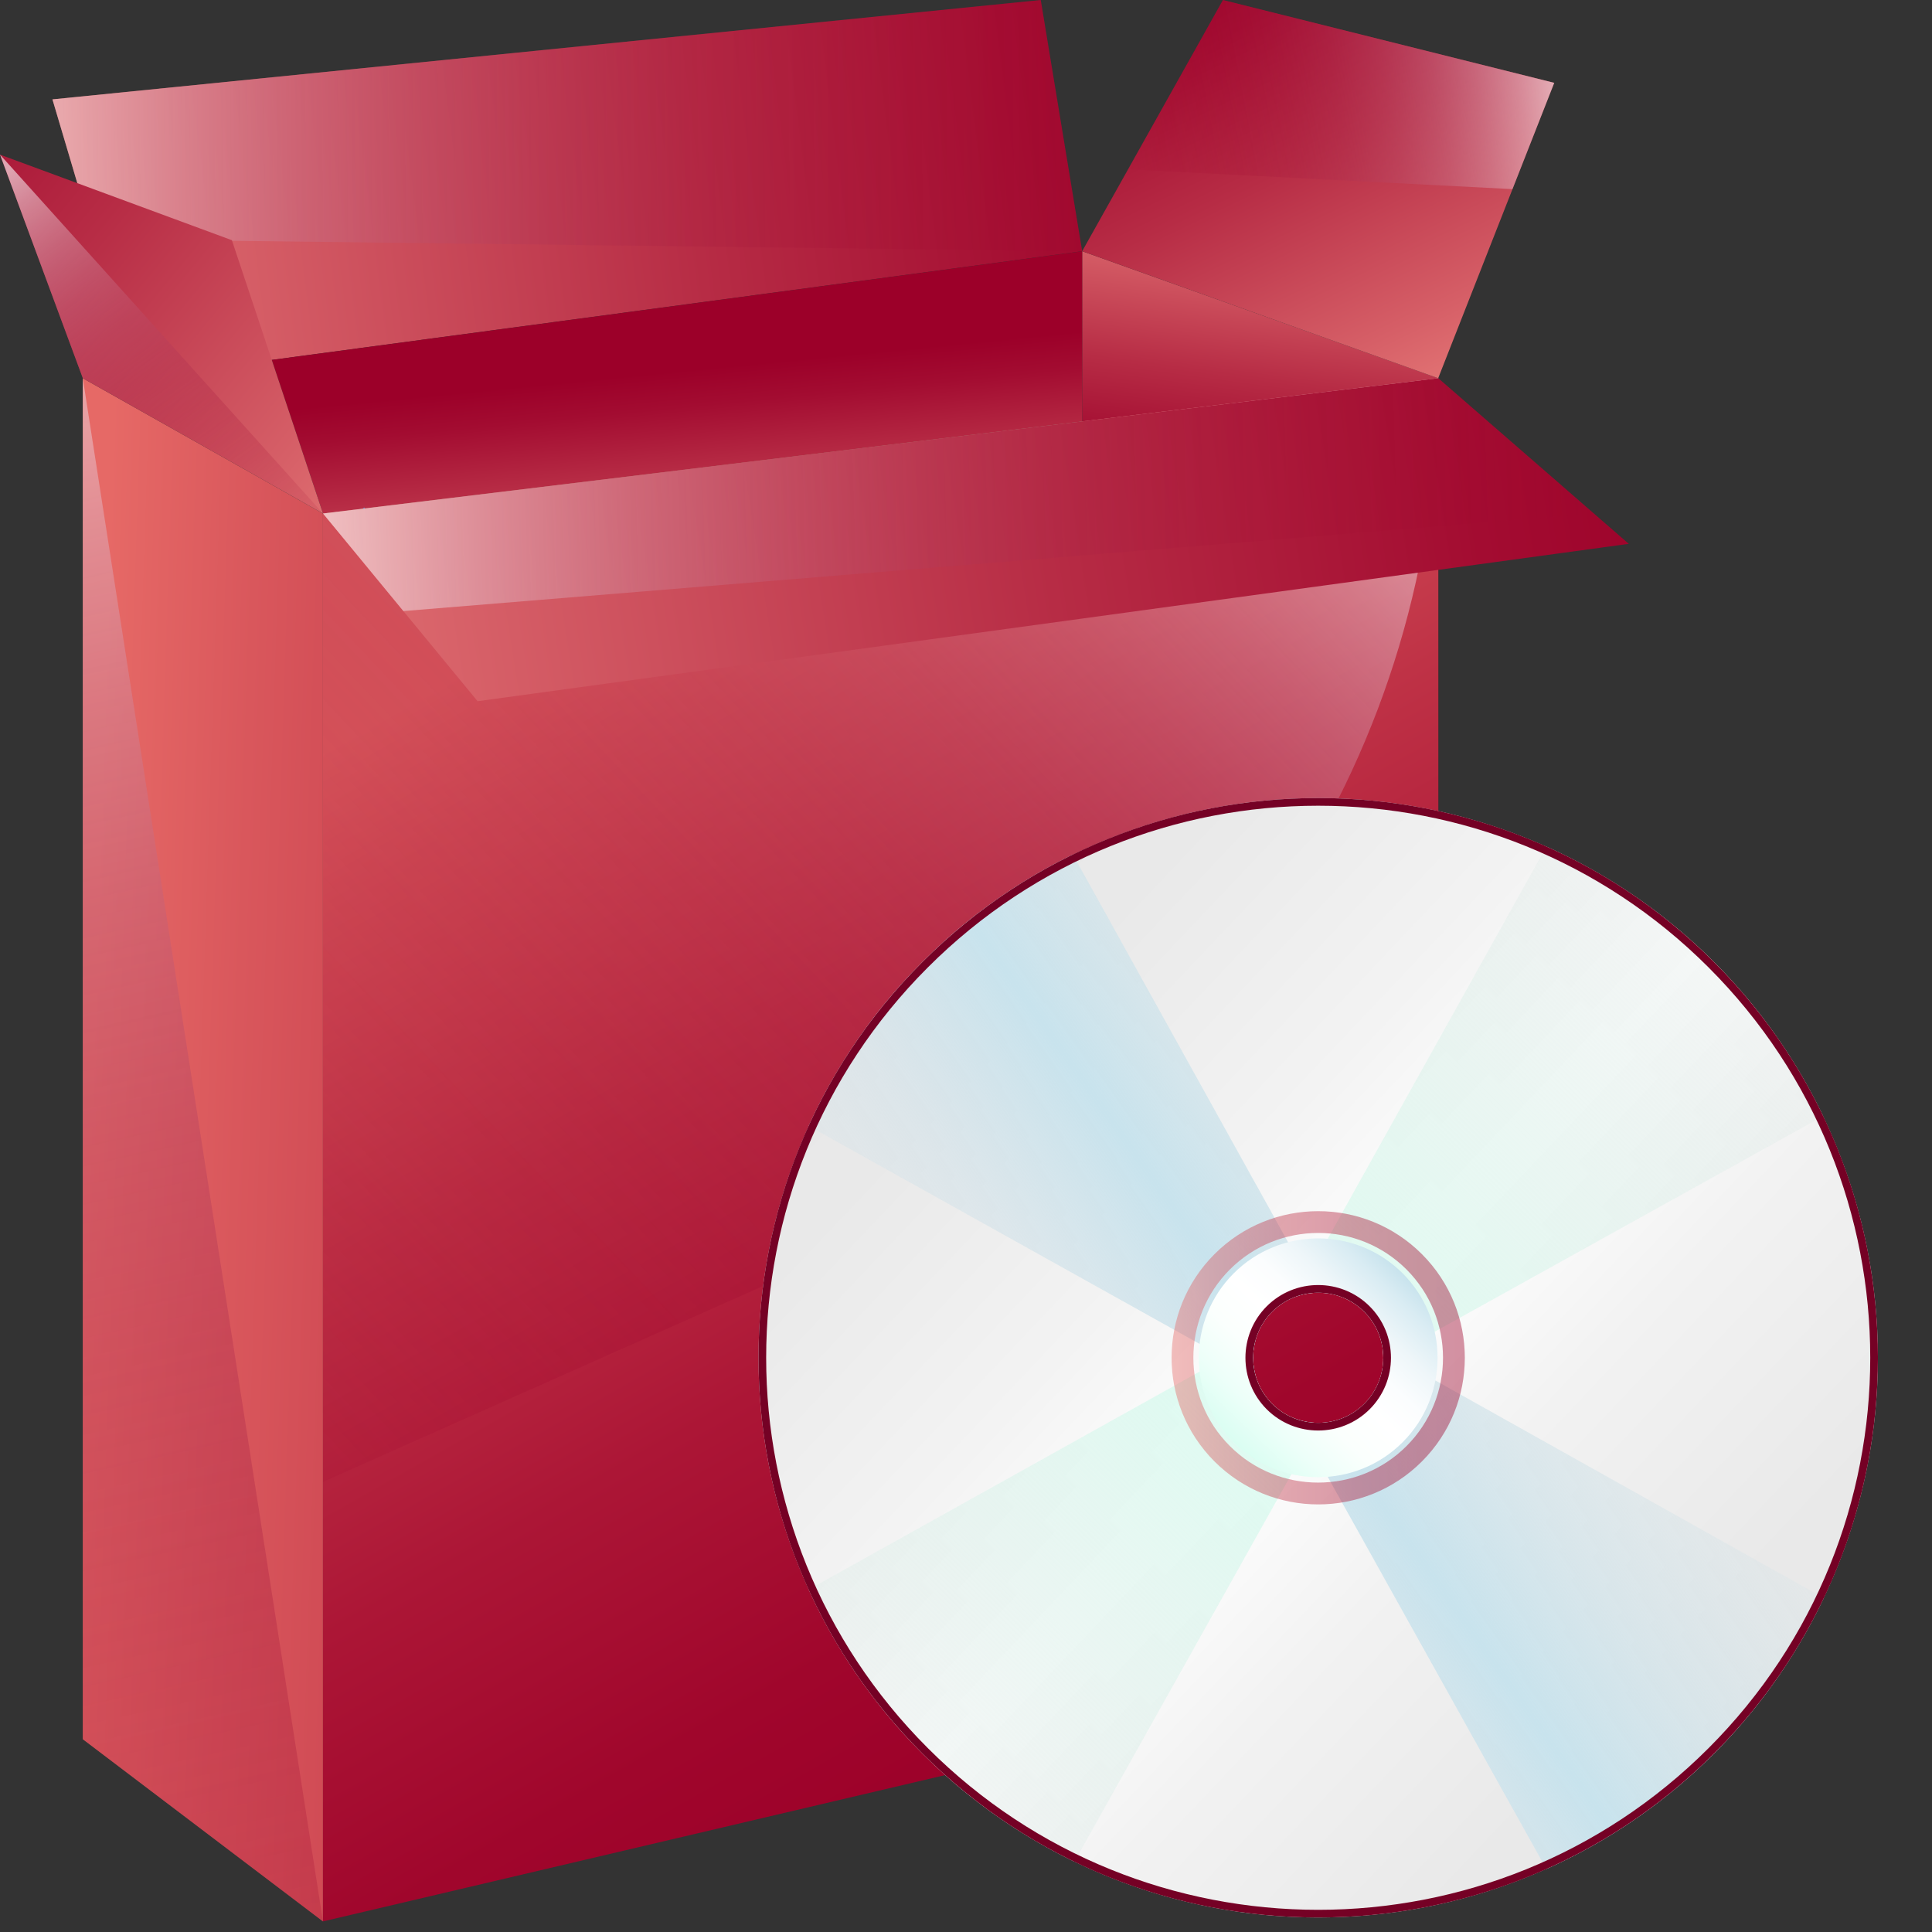 <?xml version="1.0" encoding="utf-8"?>
<!-- Generator: Adobe Illustrator 26.0.1, SVG Export Plug-In . SVG Version: 6.00 Build 0)  -->
<svg version="1.1" id="Layer_1" xmlns="http://www.w3.org/2000/svg" xmlns:xlink="http://www.w3.org/1999/xlink" x="0px" y="0px"
	 viewBox="0 0 55 55" style="enable-background:new 0 0 55 55;" xml:space="preserve">
<rect x="0" y="0" width="55" height="55" fill="#333333" stroke="none"/>
<g>
	<g>
		<linearGradient id="SVGID_1_" gradientUnits="userSpaceOnUse" x1="2.496" y1="32.624" x2="40.635" y2="33.885">
			<stop  offset="0" style="stop-color:#E66966"/>
			<stop  offset="0.11" style="stop-color:#D9575C"/>
			<stop  offset="0.374" style="stop-color:#BF3246"/>
			<stop  offset="0.619" style="stop-color:#AC1636"/>
			<stop  offset="0.835" style="stop-color:#A0062C"/>
			<stop  offset="1" style="stop-color:#9C0029"/>
		</linearGradient>
		<path style="fill:url(#SVGID_1_);" d="M2.357,10.767v38.745l6.837,5.187V14.618L2.357,10.767L2.357,10.767z"/>
		
			<linearGradient id="SVGID_00000129184011834227951510000016670054140968778678_" gradientUnits="userSpaceOnUse" x1="37.381" y1="6.382" x2="36.293" y2="14.497">
			<stop  offset="0" style="stop-color:#E67A78"/>
			<stop  offset="0.179" style="stop-color:#D65F67"/>
			<stop  offset="0.557" style="stop-color:#B72C45"/>
			<stop  offset="0.842" style="stop-color:#A30C31"/>
			<stop  offset="1" style="stop-color:#9C0029"/>
		</linearGradient>
		<polygon style="fill:url(#SVGID_00000129184011834227951510000016670054140968778678_);" points="40.945,10.767 40.945,28.056 
			30.807,28.056 30.807,7.152 		"/>
		<polygon style="fill:none;" points="40.945,10.767 9.195,14.618 9.195,54.698 40.945,47.232 		"/>
		<polygon style="fill:none;" points="40.945,10.767 9.195,14.618 9.195,54.698 40.945,47.232 		"/>
		
			<linearGradient id="SVGID_00000020396111641918588680000018279491937807629726_" gradientUnits="userSpaceOnUse" x1="0.32" y1="7.098" x2="34.941" y2="2.68">
			<stop  offset="0" style="stop-color:#E67A78"/>
			<stop  offset="0.179" style="stop-color:#D65F67"/>
			<stop  offset="0.557" style="stop-color:#B72C45"/>
			<stop  offset="0.842" style="stop-color:#A30C31"/>
			<stop  offset="1" style="stop-color:#9C0029"/>
		</linearGradient>
		<polygon style="fill:url(#SVGID_00000020396111641918588680000018279491937807629726_);" points="30.807,7.152 7.737,10.246 
			3.851,10.767 2.201,5.214 1.493,2.829 29.628,0 		"/>
		<polygon style="fill:none;" points="40.945,10.767 9.195,14.618 9.195,54.698 40.945,47.232 		"/>
		
			<linearGradient id="SVGID_00000061438383971571202010000002377705421460252315_" gradientUnits="userSpaceOnUse" x1="20.094" y1="17.052" x2="19.453" y2="10.539">
			<stop  offset="0" style="stop-color:#E67A78"/>
			<stop  offset="0.179" style="stop-color:#D65F67"/>
			<stop  offset="0.557" style="stop-color:#B72C45"/>
			<stop  offset="0.842" style="stop-color:#A30C31"/>
			<stop  offset="1" style="stop-color:#9C0029"/>
		</linearGradient>
		<polygon style="fill:url(#SVGID_00000061438383971571202010000002377705421460252315_);" points="30.807,7.152 30.807,11.997 
			9.195,14.618 7.737,10.246 		"/>
		
			<linearGradient id="SVGID_00000097466739128383224140000004342486103573118380_" gradientUnits="userSpaceOnUse" x1="40.921" y1="11.773" x2="34.531" y2="-1.437">
			<stop  offset="0" style="stop-color:#E67A78"/>
			<stop  offset="0.179" style="stop-color:#D65F67"/>
			<stop  offset="0.557" style="stop-color:#B72C45"/>
			<stop  offset="0.842" style="stop-color:#A30C31"/>
			<stop  offset="1" style="stop-color:#9C0029"/>
		</linearGradient>
		<polygon style="fill:url(#SVGID_00000097466739128383224140000004342486103573118380_);" points="34.815,0 44.246,2.358 
			40.942,10.767 30.807,7.152 		"/>
		
			<linearGradient id="SVGID_00000163761190344173629170000009927401606533905835_" gradientUnits="userSpaceOnUse" x1="-0.901" y1="3.878" x2="35.381" y2="3.526">
			<stop  offset="0" style="stop-color:#FFFFFF;stop-opacity:0.6"/>
			<stop  offset="0.082" style="stop-color:#EBCBD3;stop-opacity:0.551"/>
			<stop  offset="0.169" style="stop-color:#D89CAC;stop-opacity:0.499"/>
			<stop  offset="0.26" style="stop-color:#C87289;stop-opacity:0.444"/>
			<stop  offset="0.356" style="stop-color:#BB4F6B;stop-opacity:0.386"/>
			<stop  offset="0.457" style="stop-color:#AF3253;stop-opacity:0.326"/>
			<stop  offset="0.564" style="stop-color:#A71C40;stop-opacity:0.262"/>
			<stop  offset="0.68" style="stop-color:#A10C33;stop-opacity:0.192"/>
			<stop  offset="0.813" style="stop-color:#9D032B;stop-opacity:0.112"/>
			<stop  offset="1" style="stop-color:#9C0029;stop-opacity:0"/>
		</linearGradient>
		<polygon style="fill:url(#SVGID_00000163761190344173629170000009927401606533905835_);" points="2.675,6.807 2.201,5.214 
			1.493,2.829 29.628,0 30.807,7.152 		"/>
		<polyline style="fill:none;stroke:#6493D4;stroke-width:0.112;stroke-miterlimit:10;" points="11.483,15.905 11.031,15.35 
			10.324,14.481 		"/>
		
			<linearGradient id="SVGID_00000137111985321793765750000012404569764720384157_" gradientUnits="userSpaceOnUse" x1="11.732" y1="14.772" x2="-5.162" y2="0.866">
			<stop  offset="0" style="stop-color:#E67A78"/>
			<stop  offset="0.179" style="stop-color:#D65F67"/>
			<stop  offset="0.557" style="stop-color:#B72C45"/>
			<stop  offset="0.842" style="stop-color:#A30C31"/>
			<stop  offset="1" style="stop-color:#9C0029"/>
		</linearGradient>
		<polygon style="fill:url(#SVGID_00000137111985321793765750000012404569764720384157_);" points="9.195,14.618 2.358,10.767 
			0,4.402 2.201,5.214 6.601,6.838 7.737,10.246 		"/>
		<polygon style="fill:none;" points="40.945,10.767 9.195,14.618 9.195,54.698 40.945,47.232 		"/>
		
			<linearGradient id="SVGID_00000150074844553383309880000003754824104817515185_" gradientUnits="userSpaceOnUse" x1="16.348" y1="17.333" x2="33.842" y2="48.223">
			<stop  offset="0" style="stop-color:#E66966"/>
			<stop  offset="0.11" style="stop-color:#D9575C"/>
			<stop  offset="0.374" style="stop-color:#BF3246"/>
			<stop  offset="0.619" style="stop-color:#AC1636"/>
			<stop  offset="0.835" style="stop-color:#A0062C"/>
			<stop  offset="1" style="stop-color:#9C0029"/>
		</linearGradient>
		<polygon style="fill:url(#SVGID_00000150074844553383309880000003754824104817515185_);" points="40.945,10.767 9.195,14.618 
			9.195,54.698 40.945,47.232 		"/>
		<polygon style="fill:none;" points="40.945,10.767 9.195,14.618 9.195,54.698 40.945,47.232 		"/>
		
			<linearGradient id="SVGID_00000038378642232380523660000003603182831441806212_" gradientUnits="userSpaceOnUse" x1="36.725" y1="7.367" x2="-2.248" y2="44.31">
			<stop  offset="0" style="stop-color:#FFFFFF;stop-opacity:0.6"/>
			<stop  offset="0.044" style="stop-color:#EFD5DC;stop-opacity:0.573"/>
			<stop  offset="0.099" style="stop-color:#DEA9B7;stop-opacity:0.54"/>
			<stop  offset="0.16" style="stop-color:#CE8095;stop-opacity:0.504"/>
			<stop  offset="0.224" style="stop-color:#C05E78;stop-opacity:0.465"/>
			<stop  offset="0.294" style="stop-color:#B5405F;stop-opacity:0.423"/>
			<stop  offset="0.372" style="stop-color:#AC294B;stop-opacity:0.377"/>
			<stop  offset="0.46" style="stop-color:#A5163C;stop-opacity:0.324"/>
			<stop  offset="0.565" style="stop-color:#A00A31;stop-opacity:0.261"/>
			<stop  offset="0.702" style="stop-color:#9D022B;stop-opacity:0.178"/>
			<stop  offset="1" style="stop-color:#9C0029;stop-opacity:0"/>
		</linearGradient>
		<path style="fill:url(#SVGID_00000038378642232380523660000003603182831441806212_);" d="M40.945,10.767l-31.75,3.851v27.567
			l15.954-7.099C34.755,30.811,40.945,21.282,40.945,10.767L40.945,10.767z"/>
		
			<linearGradient id="SVGID_00000067206355960570263800000001667318260230904741_" gradientUnits="userSpaceOnUse" x1="0.176" y1="4.846" x2="9.24" y2="17.545">
			<stop  offset="0" style="stop-color:#FFFFFF;stop-opacity:0.6"/>
			<stop  offset="0.082" style="stop-color:#EBCBD3;stop-opacity:0.551"/>
			<stop  offset="0.169" style="stop-color:#D89CAC;stop-opacity:0.499"/>
			<stop  offset="0.26" style="stop-color:#C87289;stop-opacity:0.444"/>
			<stop  offset="0.356" style="stop-color:#BB4F6B;stop-opacity:0.386"/>
			<stop  offset="0.457" style="stop-color:#AF3253;stop-opacity:0.326"/>
			<stop  offset="0.564" style="stop-color:#A71C40;stop-opacity:0.262"/>
			<stop  offset="0.68" style="stop-color:#A10C33;stop-opacity:0.192"/>
			<stop  offset="0.813" style="stop-color:#9D032B;stop-opacity:0.112"/>
			<stop  offset="1" style="stop-color:#9C0029;stop-opacity:0"/>
		</linearGradient>
		<polygon style="fill:url(#SVGID_00000067206355960570263800000001667318260230904741_);" points="9.195,14.618 2.358,10.767 
			0,4.402 		"/>
		
			<linearGradient id="SVGID_00000096040769016287067550000008214873215147861889_" gradientUnits="userSpaceOnUse" x1="44.184" y1="1.682" x2="30.785" y2="4.261">
			<stop  offset="0" style="stop-color:#FFFFFF;stop-opacity:0.6"/>
			<stop  offset="0.082" style="stop-color:#EBCBD3;stop-opacity:0.551"/>
			<stop  offset="0.169" style="stop-color:#D89CAC;stop-opacity:0.499"/>
			<stop  offset="0.26" style="stop-color:#C87289;stop-opacity:0.444"/>
			<stop  offset="0.356" style="stop-color:#BB4F6B;stop-opacity:0.386"/>
			<stop  offset="0.457" style="stop-color:#AF3253;stop-opacity:0.326"/>
			<stop  offset="0.564" style="stop-color:#A71C40;stop-opacity:0.262"/>
			<stop  offset="0.68" style="stop-color:#A10C33;stop-opacity:0.192"/>
			<stop  offset="0.813" style="stop-color:#9D032B;stop-opacity:0.112"/>
			<stop  offset="1" style="stop-color:#9C0029;stop-opacity:0"/>
		</linearGradient>
		<polygon style="fill:url(#SVGID_00000096040769016287067550000008214873215147861889_);" points="34.815,0 44.246,2.358 
			43.057,5.384 32.113,4.821 		"/>
		
			<linearGradient id="SVGID_00000139291964678486106900000005016515998685727394_" gradientUnits="userSpaceOnUse" x1="5.985" y1="18.518" x2="48.449" y2="11.761">
			<stop  offset="0" style="stop-color:#E67A78"/>
			<stop  offset="0.179" style="stop-color:#D65F67"/>
			<stop  offset="0.557" style="stop-color:#B72C45"/>
			<stop  offset="0.842" style="stop-color:#A30C31"/>
			<stop  offset="1" style="stop-color:#9C0029"/>
		</linearGradient>
		<polygon style="fill:url(#SVGID_00000139291964678486106900000005016515998685727394_);" points="46.368,15.482 40.945,16.223 
			30.807,17.609 13.596,19.962 9.195,14.618 30.807,11.997 40.945,10.767 		"/>
		
			<linearGradient id="SVGID_00000004547580796343131270000005759604264161210040_" gradientUnits="userSpaceOnUse" x1="8.764" y1="14.565" x2="45.018" y2="13.56">
			<stop  offset="0" style="stop-color:#FFFFFF;stop-opacity:0.6"/>
			<stop  offset="0.035" style="stop-color:#F7ECEF;stop-opacity:0.579"/>
			<stop  offset="0.145" style="stop-color:#E2B5C1;stop-opacity:0.513"/>
			<stop  offset="0.258" style="stop-color:#D08598;stop-opacity:0.445"/>
			<stop  offset="0.372" style="stop-color:#C05C76;stop-opacity:0.377"/>
			<stop  offset="0.489" style="stop-color:#B33B5A;stop-opacity:0.307"/>
			<stop  offset="0.608" style="stop-color:#A92145;stop-opacity:0.235"/>
			<stop  offset="0.73" style="stop-color:#A20E35;stop-opacity:0.162"/>
			<stop  offset="0.858" style="stop-color:#9D042C;stop-opacity:0.086"/>
			<stop  offset="1" style="stop-color:#9C0029;stop-opacity:0"/>
		</linearGradient>
		<polygon style="fill:url(#SVGID_00000004547580796343131270000005759604264161210040_);" points="11.483,17.396 9.195,14.618 
			30.807,11.997 40.945,10.767 45.374,14.618 		"/>
		
			<linearGradient id="SVGID_00000049188806258525395130000011599592563998462382_" gradientUnits="userSpaceOnUse" x1="-2.699" y1="7.444" x2="15.025" y2="86.99">
			<stop  offset="0" style="stop-color:#FFFFFF;stop-opacity:0.6"/>
			<stop  offset="0.038" style="stop-color:#F2DEE3;stop-opacity:0.577"/>
			<stop  offset="0.099" style="stop-color:#E0B0BD;stop-opacity:0.541"/>
			<stop  offset="0.166" style="stop-color:#D08699;stop-opacity:0.501"/>
			<stop  offset="0.236" style="stop-color:#C2627B;stop-opacity:0.458"/>
			<stop  offset="0.312" style="stop-color:#B64361;stop-opacity:0.412"/>
			<stop  offset="0.395" style="stop-color:#AD2B4D;stop-opacity:0.362"/>
			<stop  offset="0.488" style="stop-color:#A5173D;stop-opacity:0.307"/>
			<stop  offset="0.596" style="stop-color:#A00A31;stop-opacity:0.242"/>
			<stop  offset="0.734" style="stop-color:#9D022B;stop-opacity:0.159"/>
			<stop  offset="0.999" style="stop-color:#9C0029;stop-opacity:0"/>
		</linearGradient>
		<path style="fill:url(#SVGID_00000049188806258525395130000011599592563998462382_);" d="M2.357,10.767L2.357,10.767v38.745
			l6.837,5.187"/>
	</g>
	<g>
		<defs>
			<path id="SVGID_00000073701800558239228430000007624358350125708178_" d="M48.794,27.386c-6.223-6.223-16.312-6.223-22.535,0
				c-6.222,6.222-6.222,16.311,0,22.534c6.223,6.223,16.312,6.223,22.535,0C55.016,43.697,55.016,33.608,48.794,27.386z
				 M38.837,39.964c-0.723,0.722-1.899,0.722-2.622,0c-0.722-0.723-0.722-1.899,0-2.621c0.723-0.723,1.899-0.723,2.622,0
				C39.56,38.065,39.56,39.241,38.837,39.964z"/>
		</defs>
		<clipPath id="SVGID_00000161605892996232617370000001027982802883469205_">
			<use xlink:href="#SVGID_00000073701800558239228430000007624358350125708178_"  style="overflow:visible;"/>
		</clipPath>
		
			<linearGradient id="SVGID_00000000221474484067942830000000251328933870596778_" gradientUnits="userSpaceOnUse" x1="21.019" y1="23.02" x2="55.293" y2="55.479">
			<stop  offset="0" style="stop-color:#E6E6E6"/>
			<stop  offset="0.207" style="stop-color:#E9E9E9"/>
			<stop  offset="0.368" style="stop-color:#F3F3F3"/>
			<stop  offset="0.481" style="stop-color:#FFFFFF"/>
			<stop  offset="0.605" style="stop-color:#F2F2F2"/>
			<stop  offset="0.764" style="stop-color:#E9E9E9"/>
			<stop  offset="1" style="stop-color:#E6E6E6"/>
		</linearGradient>
		
			<circle style="clip-path:url(#SVGID_00000161605892996232617370000001027982802883469205_);fill:url(#SVGID_00000000221474484067942830000000251328933870596778_);" cx="37.526" cy="38.653" r="15.934"/>
		
			<linearGradient id="SVGID_00000118369856537375531790000012325467952765417646_" gradientUnits="userSpaceOnUse" x1="-4498.5" y1="8759.125" x2="-4445.113" y2="8759.125" gradientTransform="matrix(-0.707 0.707 -0.707 -0.707 3068.825 9394.335)">
			<stop  offset="0" style="stop-color:#E6E6E6;stop-opacity:0"/>
			<stop  offset="0.203" style="stop-color:#E3EBE9;stop-opacity:0.408"/>
			<stop  offset="0.456" style="stop-color:#DCFBF0;stop-opacity:0.916"/>
			<stop  offset="0.497" style="stop-color:#DAFEF2"/>
			<stop  offset="0.551" style="stop-color:#DCFAF0;stop-opacity:0.894"/>
			<stop  offset="0.796" style="stop-color:#E3EBE9;stop-opacity:0.405"/>
			<stop  offset="1" style="stop-color:#E6E6E6;stop-opacity:0"/>
		</linearGradient>
		
			<polygon style="clip-path:url(#SVGID_00000161605892996232617370000001027982802883469205_);fill:url(#SVGID_00000118369856537375531790000012325467952765417646_);" points="
			12.144,51.315 36.382,37.803 49.894,13.565 62.321,25.991 38.22,39.367 24.571,63.741 		"/>
		<path style="clip-path:url(#SVGID_00000161605892996232617370000001027982802883469205_);fill:none;" d="M26.259,27.386
			c-6.223,6.223-6.223,16.312,0,22.535c6.222,6.222,16.311,6.222,22.535-0.001c6.222-6.222,6.222-16.312,0-22.534
			C42.571,21.163,32.482,21.163,26.259,27.386z M38.837,39.964c-0.723,0.723-1.898,0.723-2.621,0c-0.723-0.723-0.723-1.899,0-2.621
			c0.723-0.723,1.899-0.723,2.621,0C39.56,38.065,39.56,39.241,38.837,39.964z"/>
		
			<linearGradient id="SVGID_00000156573116563362496340000003864355514101506717_" gradientUnits="userSpaceOnUse" x1="-3687.934" y1="1128.809" x2="-3693.486" y2="1160.948" gradientTransform="matrix(0.707 0.707 -0.707 0.707 3455.644 1839.439)">
			<stop  offset="0" style="stop-color:#E6E6E6;stop-opacity:0"/>
			<stop  offset="0.177" style="stop-color:#E1E6E7;stop-opacity:0.356"/>
			<stop  offset="0.381" style="stop-color:#D3E4EA;stop-opacity:0.766"/>
			<stop  offset="0.497" style="stop-color:#C8E3ED"/>
			<stop  offset="0.636" style="stop-color:#D7E4EA;stop-opacity:0.724"/>
			<stop  offset="0.815" style="stop-color:#E2E6E7;stop-opacity:0.369"/>
			<stop  offset="1" style="stop-color:#E6E6E6;stop-opacity:0"/>
		</linearGradient>
		
			<polygon style="clip-path:url(#SVGID_00000161605892996232617370000001027982802883469205_);fill:url(#SVGID_00000156573116563362496340000003864355514101506717_);" points="
			49.894,63.741 36.382,39.503 12.144,25.991 24.571,13.565 37.946,37.666 62.321,51.315 		"/>
		<g style="clip-path:url(#SVGID_00000161605892996232617370000001027982802883469205_);">
			<path style="fill:#FFFFFF;" d="M36.215,37.343c-0.723,0.723-0.723,1.899,0,2.621s1.899,0.723,2.621,0
				c0.723-0.723,0.723-1.899,0-2.621C38.114,36.62,36.938,36.62,36.215,37.343z"/>
			
				<linearGradient id="SVGID_00000031200431987726906830000011261600542841493936_" gradientUnits="userSpaceOnUse" x1="39.878" y1="36.197" x2="35.174" y2="41.109">
				<stop  offset="0" style="stop-color:#C8E3ED"/>
				<stop  offset="0.089" style="stop-color:#D9ECF3"/>
				<stop  offset="0.232" style="stop-color:#EEF6F9"/>
				<stop  offset="0.371" style="stop-color:#FBFDFE"/>
				<stop  offset="0.504" style="stop-color:#FFFFFF"/>
				<stop  offset="0.663" style="stop-color:#FBFFFD"/>
				<stop  offset="0.836" style="stop-color:#EDFFF9"/>
				<stop  offset="1" style="stop-color:#DAFEF2"/>
			</linearGradient>
			<path style="fill:url(#SVGID_00000031200431987726906830000011261600542841493936_);" d="M35.121,36.249
				c-1.326,1.326-1.326,3.483,0,4.809s3.483,1.326,4.809,0c1.326-1.326,1.326-3.483,0-4.809
				C38.605,34.923,36.447,34.923,35.121,36.249z M38.946,40.073c-0.783,0.783-2.057,0.783-2.84,0s-0.783-2.057,0-2.84
				c0.783-0.783,2.057-0.783,2.84,0S39.729,39.29,38.946,40.073z"/>
			
				<linearGradient id="SVGID_00000115508208731677302160000017870423079800544640_" gradientUnits="userSpaceOnUse" x1="33.352" y1="38.653" x2="41.7" y2="38.653">
				<stop  offset="0" style="stop-color:#E66966"/>
				<stop  offset="0.11" style="stop-color:#D9575C"/>
				<stop  offset="0.374" style="stop-color:#BF3246"/>
				<stop  offset="0.619" style="stop-color:#AC1636"/>
				<stop  offset="0.835" style="stop-color:#A0062C"/>
				<stop  offset="1" style="stop-color:#9C0029"/>
			</linearGradient>
			<path style="opacity:0.42;fill:url(#SVGID_00000115508208731677302160000017870423079800544640_);" d="M34.575,35.702
				c-1.63,1.63-1.63,4.273,0,5.903s4.273,1.63,5.903,0s1.63-4.273,0-5.903C38.848,34.072,36.205,34.072,34.575,35.702z
				 M40.04,41.167c-1.386,1.386-3.642,1.386-5.028,0s-1.386-3.642,0-5.028s3.642-1.386,5.028,0S41.426,39.781,40.04,41.167z"/>
		</g>
		<path style="clip-path:url(#SVGID_00000161605892996232617370000001027982802883469205_);fill:none;" d="M48.794,27.386
			c-6.223-6.222-16.312-6.222-22.535,0c-6.222,6.223-6.222,16.312,0,22.535c6.223,6.222,16.312,6.222,22.535,0
			C55.016,43.698,55.016,33.609,48.794,27.386z M38.836,39.964c-0.722,0.723-1.898,0.723-2.621,0c-0.722-0.722-0.722-1.898,0-2.621
			c0.723-0.722,1.899-0.722,2.621,0C39.56,38.066,39.56,39.241,38.836,39.964z"/>
		
			<path style="clip-path:url(#SVGID_00000161605892996232617370000001027982802883469205_);fill:none;stroke:#750125;stroke-width:0.437;stroke-miterlimit:10;" d="
			M48.794,27.386c-6.223-6.223-16.312-6.223-22.535,0c-6.222,6.222-6.222,16.311,0,22.534c6.223,6.223,16.312,6.223,22.535,0
			C55.016,43.697,55.016,33.608,48.794,27.386z M38.837,39.964c-0.723,0.722-1.899,0.722-2.622,0c-0.722-0.723-0.722-1.899,0-2.621
			c0.723-0.723,1.899-0.723,2.622,0C39.56,38.065,39.56,39.241,38.837,39.964z"/>
	</g>
</g>
</svg>
